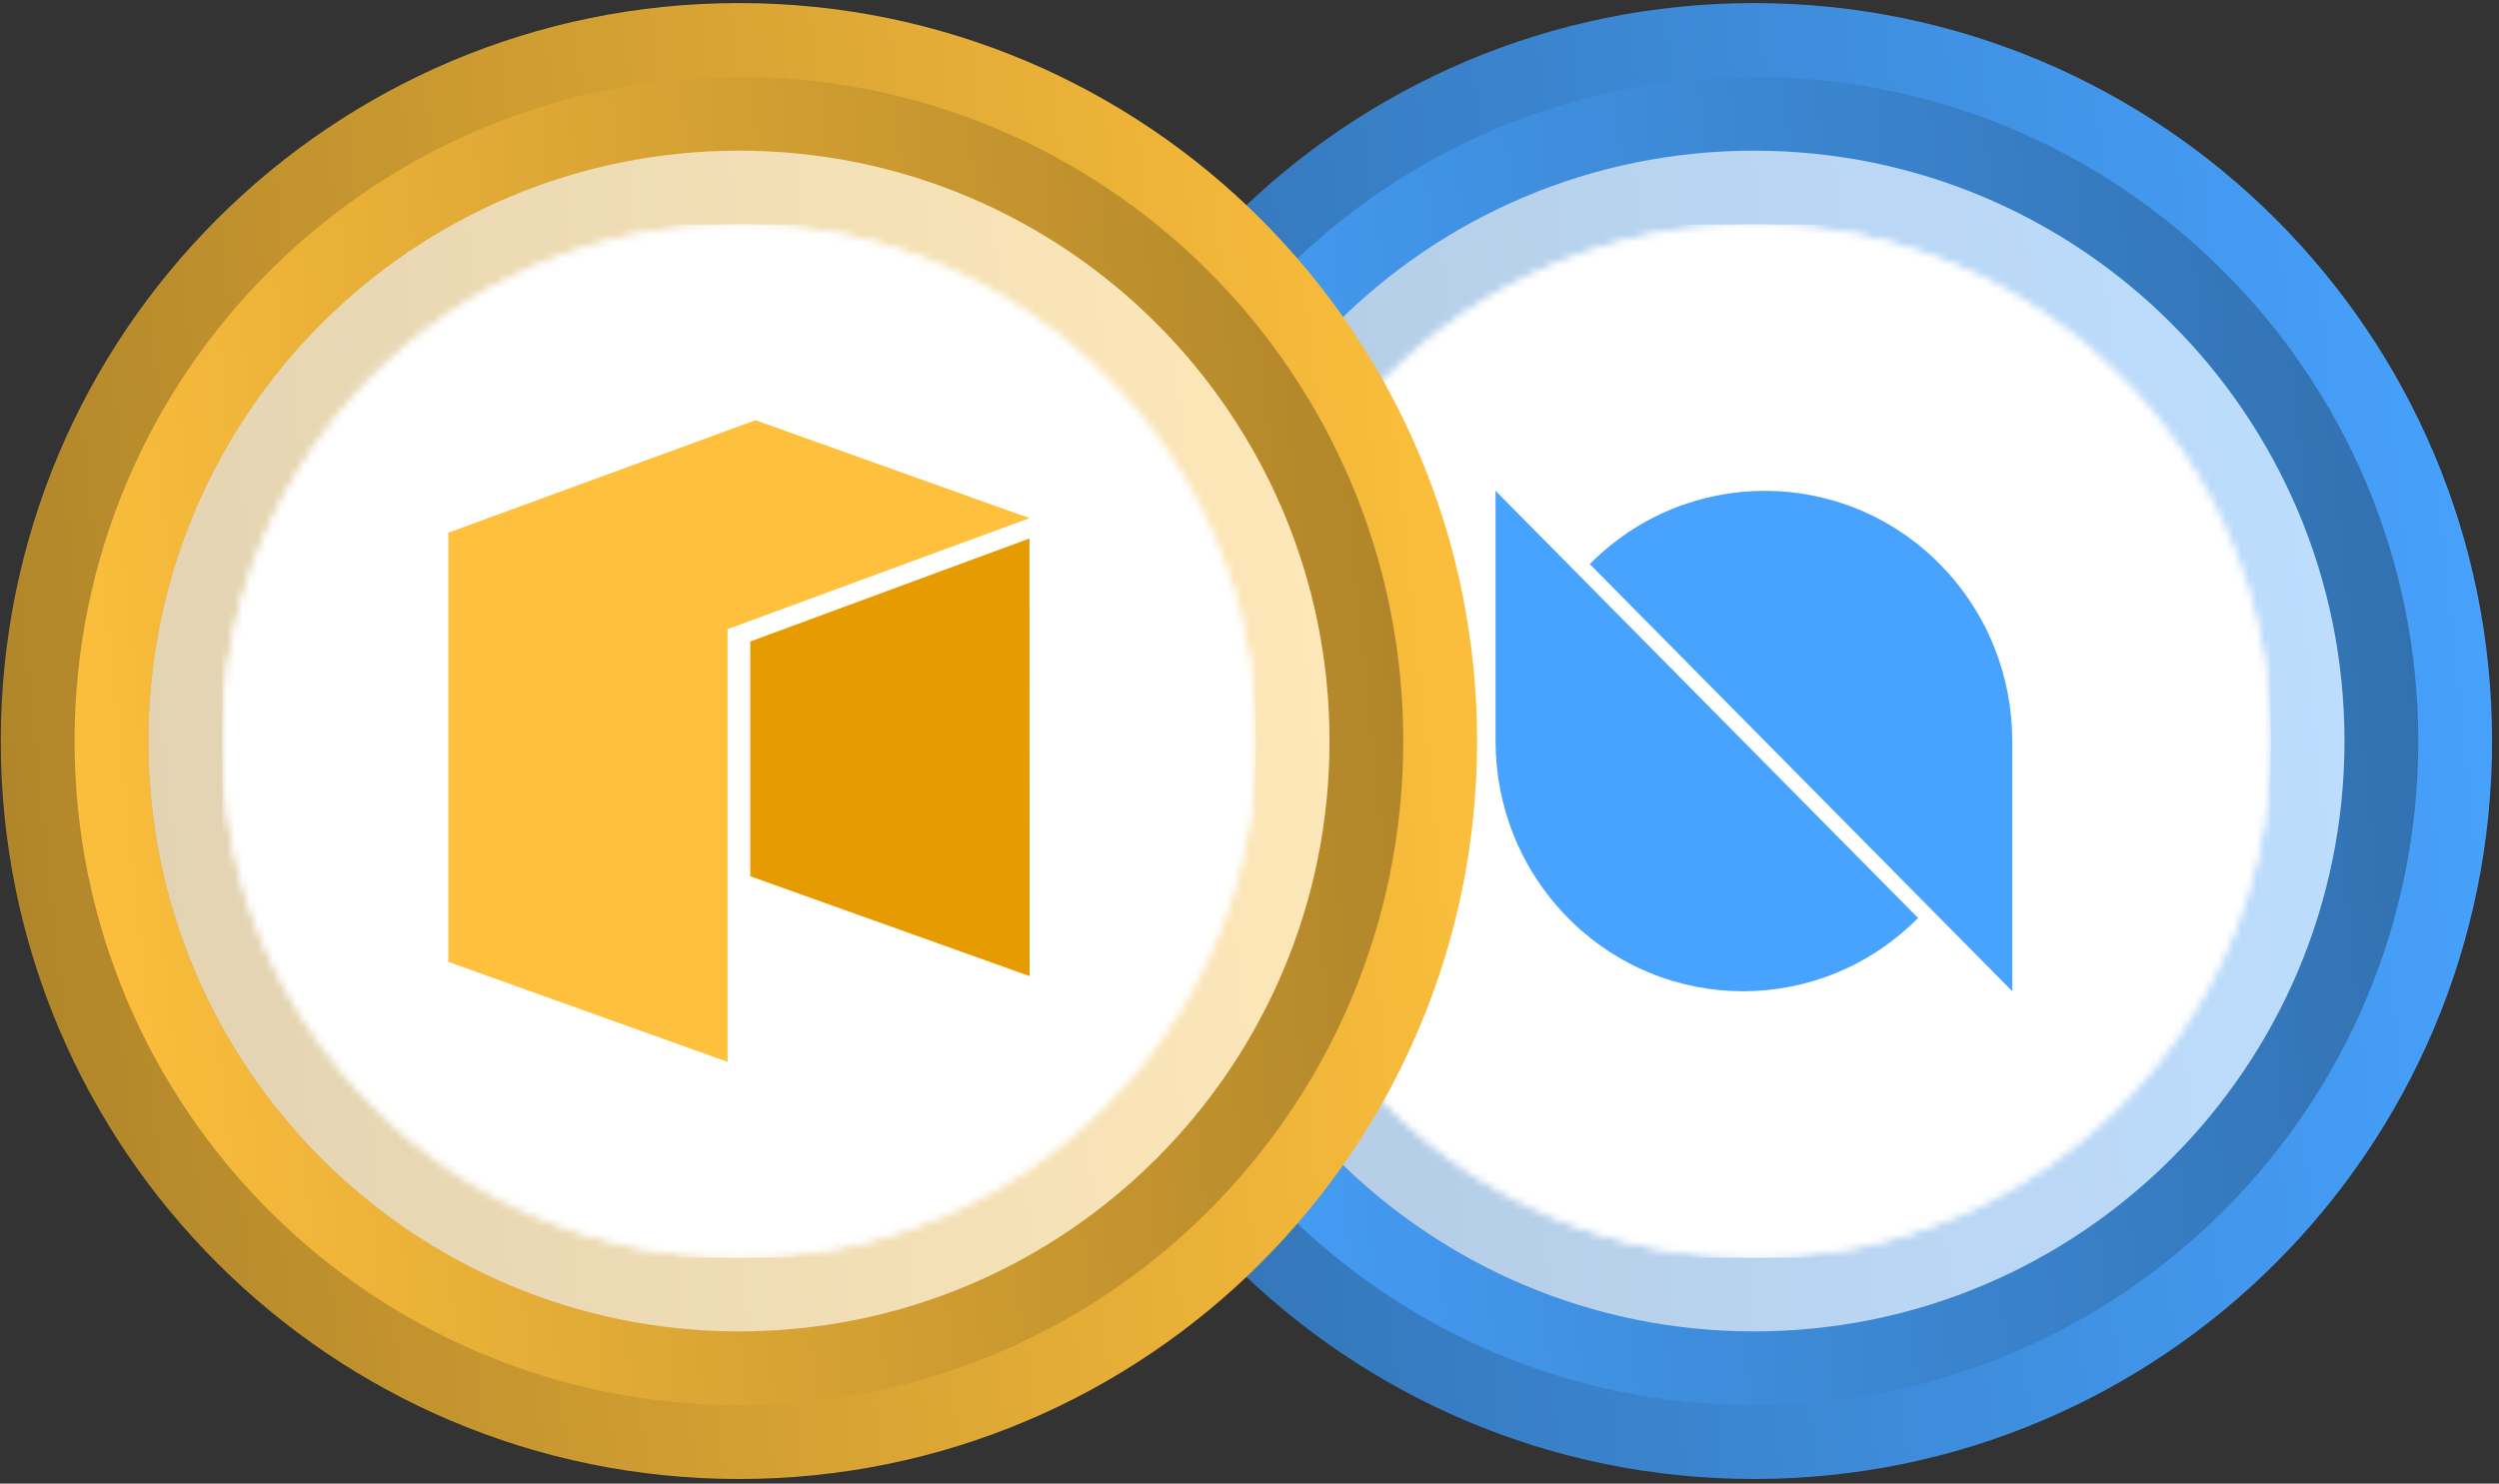 <svg width="325" height="193" viewBox="0 0 325 193" fill="none" xmlns="http://www.w3.org/2000/svg">
<rect x="0" y="0" width="325" height="193" fill="#333333" stroke="none"/>
<path d="M324.1 96.4C324.1 43.38 281.12 0.4 228.099 0.4C175.08 0.4 132.1 43.38 132.1 96.4C132.1 149.417 175.08 192.4 228.099 192.4C281.12 192.4 324.1 149.417 324.1 96.4Z" fill="url(#paint0_linear_863_121905)"/>
<path d="M141.7 96.4C141.7 144.118 180.384 182.8 228.102 182.8C275.82 182.8 314.5 144.118 314.5 96.4C314.5 48.681 275.82 10 228.102 10C180.384 10 141.7 48.681 141.7 96.4V96.4Z" fill="url(#paint1_linear_863_121905)"/>
<path d="M304.9 96.4C304.9 53.984 270.516 19.6 228.099 19.6C185.684 19.6 151.3 53.984 151.3 96.4C151.3 138.814 185.684 173.2 228.099 173.2C270.516 173.2 304.9 138.814 304.9 96.4Z" fill="url(#paint2_linear_863_121905)"/>
<path d="M304.9 96.4C304.9 53.984 270.516 19.6 228.099 19.6C185.684 19.6 151.3 53.984 151.3 96.4C151.3 138.814 185.684 173.2 228.099 173.2C270.516 173.2 304.9 138.814 304.9 96.4Z" fill="white" fill-opacity="0.64"/>
<mask id="mask0_863_121905" style="mask-type:alpha" maskUnits="userSpaceOnUse" x="160" y="29" width="136" height="135">
<path d="M295.3 96.4C295.3 59.288 265.212 29.2 228.099 29.2C190.988 29.2 160.9 59.288 160.9 96.4C160.9 133.512 190.988 163.6 228.099 163.6C265.212 163.6 295.3 133.512 295.3 96.4Z" fill="url(#paint3_linear_863_121905)"/>
<path d="M295.3 96.4C295.3 59.288 265.212 29.2 228.099 29.2C190.988 29.2 160.9 59.288 160.9 96.4C160.9 133.512 190.988 163.6 228.099 163.6C265.212 163.6 295.3 133.512 295.3 96.4Z" fill="white"/>
</mask>
<g mask="url(#mask0_863_121905)">
<g clip-path="url(#clip0_863_121905)">
<rect width="134.4" height="134.4" transform="translate(160.9 29.2)" fill="white"/>
<path d="M228.1 163.6C265.214 163.6 295.3 133.514 295.3 96.4C295.3 59.287 265.214 29.2 228.1 29.2C190.987 29.2 160.9 59.287 160.9 96.4C160.9 133.514 190.987 163.6 228.1 163.6Z" fill="white"/>
<path d="M206.755 63.85H261.701V128.95L206.755 73.384V63.85Z" fill="white"/>
<path fill-rule="evenodd" clip-rule="evenodd" d="M261.701 128.95V96.401C261.701 88.07 258.559 79.739 252.274 73.384C239.704 60.672 219.325 60.672 206.755 73.384L261.701 128.95Z" fill="#48A3FF"/>
<path d="M194.5 63.85L249.447 119.417L249.447 128.95H194.5V63.85Z" fill="white"/>
<path fill-rule="evenodd" clip-rule="evenodd" d="M194.5 63.85L194.5 96.4C194.5 104.73 197.643 113.061 203.928 119.417C216.497 132.128 236.877 132.128 249.447 119.417L194.5 63.85Z" fill="#48A3FF"/>
</g>
</g>
<path d="M192.1 96.4C192.1 43.38 149.12 0.4 96.099 0.4C43.08 0.4 0.1 43.38 0.1 96.4C0.1 149.417 43.08 192.4 96.099 192.4C149.12 192.4 192.1 149.417 192.1 96.4Z" fill="url(#paint4_linear_863_121905)"/>
<path d="M9.7 96.4C9.7 144.118 48.384 182.8 96.102 182.8C143.82 182.8 182.5 144.118 182.5 96.4C182.5 48.681 143.82 10 96.102 10C48.384 10 9.7 48.681 9.7 96.4V96.4Z" fill="url(#paint5_linear_863_121905)"/>
<path d="M172.9 96.4C172.9 53.984 138.516 19.6 96.099 19.6C53.684 19.6 19.3 53.984 19.3 96.4C19.3 138.814 53.684 173.2 96.099 173.2C138.516 173.2 172.9 138.814 172.9 96.4Z" fill="url(#paint6_linear_863_121905)"/>
<path d="M172.9 96.4C172.9 53.984 138.516 19.6 96.099 19.6C53.684 19.6 19.3 53.984 19.3 96.4C19.3 138.814 53.684 173.2 96.099 173.2C138.516 173.2 172.9 138.814 172.9 96.4Z" fill="white" fill-opacity="0.64"/>
<mask id="mask1_863_121905" style="mask-type:alpha" maskUnits="userSpaceOnUse" x="28" y="29" width="136" height="135">
<path d="M163.3 96.4C163.3 59.288 133.212 29.2 96.099 29.2C58.988 29.2 28.9 59.288 28.9 96.4C28.9 133.512 58.988 163.6 96.099 163.6C133.212 163.6 163.3 133.512 163.3 96.4Z" fill="url(#paint7_linear_863_121905)"/>
<path d="M163.3 96.4C163.3 59.288 133.212 29.2 96.099 29.2C58.988 29.2 28.9 59.288 28.9 96.4C28.9 133.512 58.988 163.6 96.099 163.6C133.212 163.6 163.3 133.512 163.3 96.4Z" fill="white"/>
</mask>
<g mask="url(#mask1_863_121905)">
<g clip-path="url(#clip1_863_121905)">
<rect width="134.4" height="134.4" transform="translate(28.9 29.2)" fill="white"/>
<path d="M96.1 163.6C133.214 163.6 163.3 133.514 163.3 96.4C163.3 59.287 133.214 29.2 96.1 29.2C58.987 29.2 28.9 59.287 28.9 96.4C28.9 133.514 58.987 163.6 96.1 163.6Z" fill="white"/>
<path fill-rule="evenodd" clip-rule="evenodd" d="M98.249 54.663L58.3 69.295V125.127L94.618 138.138V81.843L133.885 67.402L98.249 54.663Z" fill="#FFC13D"/>
<path fill-rule="evenodd" clip-rule="evenodd" d="M97.573 83.449V113.991L133.9 126.98L133.884 70.048L97.573 83.449Z" fill="#E69C00"/>
</g>
</g>
<defs>
<linearGradient id="paint0_linear_863_121905" x1="324.1" y1="0.399" x2="114.447" y2="22.136" gradientUnits="userSpaceOnUse">
<stop stop-color="#48A3FF"/>
<stop offset="1" stop-color="#316FAD"/>
</linearGradient>
<linearGradient id="paint1_linear_863_121905" x1="141.701" y1="182.801" x2="330.388" y2="163.238" gradientUnits="userSpaceOnUse">
<stop stop-color="#48A3FF"/>
<stop offset="1" stop-color="#316FAD"/>
</linearGradient>
<linearGradient id="paint2_linear_863_121905" x1="304.9" y1="19.599" x2="137.178" y2="36.989" gradientUnits="userSpaceOnUse">
<stop stop-color="#48A3FF"/>
<stop offset="1" stop-color="#316FAD"/>
</linearGradient>
<linearGradient id="paint3_linear_863_121905" x1="168.806" y1="44.024" x2="284.43" y2="147.788" gradientUnits="userSpaceOnUse">
<stop stop-color="#00E599"/>
<stop offset="1" stop-color="#00AF92"/>
</linearGradient>
<linearGradient id="paint4_linear_863_121905" x1="192.1" y1="0.399" x2="-17.553" y2="22.136" gradientUnits="userSpaceOnUse">
<stop stop-color="#FFC13D"/>
<stop offset="1" stop-color="#AD8329"/>
</linearGradient>
<linearGradient id="paint5_linear_863_121905" x1="9.701" y1="182.801" x2="198.388" y2="163.238" gradientUnits="userSpaceOnUse">
<stop stop-color="#FFC13D"/>
<stop offset="1" stop-color="#AD8329"/>
</linearGradient>
<linearGradient id="paint6_linear_863_121905" x1="172.9" y1="19.599" x2="5.178" y2="36.989" gradientUnits="userSpaceOnUse">
<stop stop-color="#FFC13D"/>
<stop offset="1" stop-color="#AD8329"/>
</linearGradient>
<linearGradient id="paint7_linear_863_121905" x1="36.806" y1="44.024" x2="152.43" y2="147.788" gradientUnits="userSpaceOnUse">
<stop stop-color="#00E599"/>
<stop offset="1" stop-color="#00AF92"/>
</linearGradient>
<clipPath id="clip0_863_121905">
<rect width="134.4" height="134.4" fill="white" transform="translate(160.9 29.2)"/>
</clipPath>
<clipPath id="clip1_863_121905">
<rect width="134.4" height="134.4" fill="white" transform="translate(28.9 29.2)"/>
</clipPath>
</defs>
</svg>
